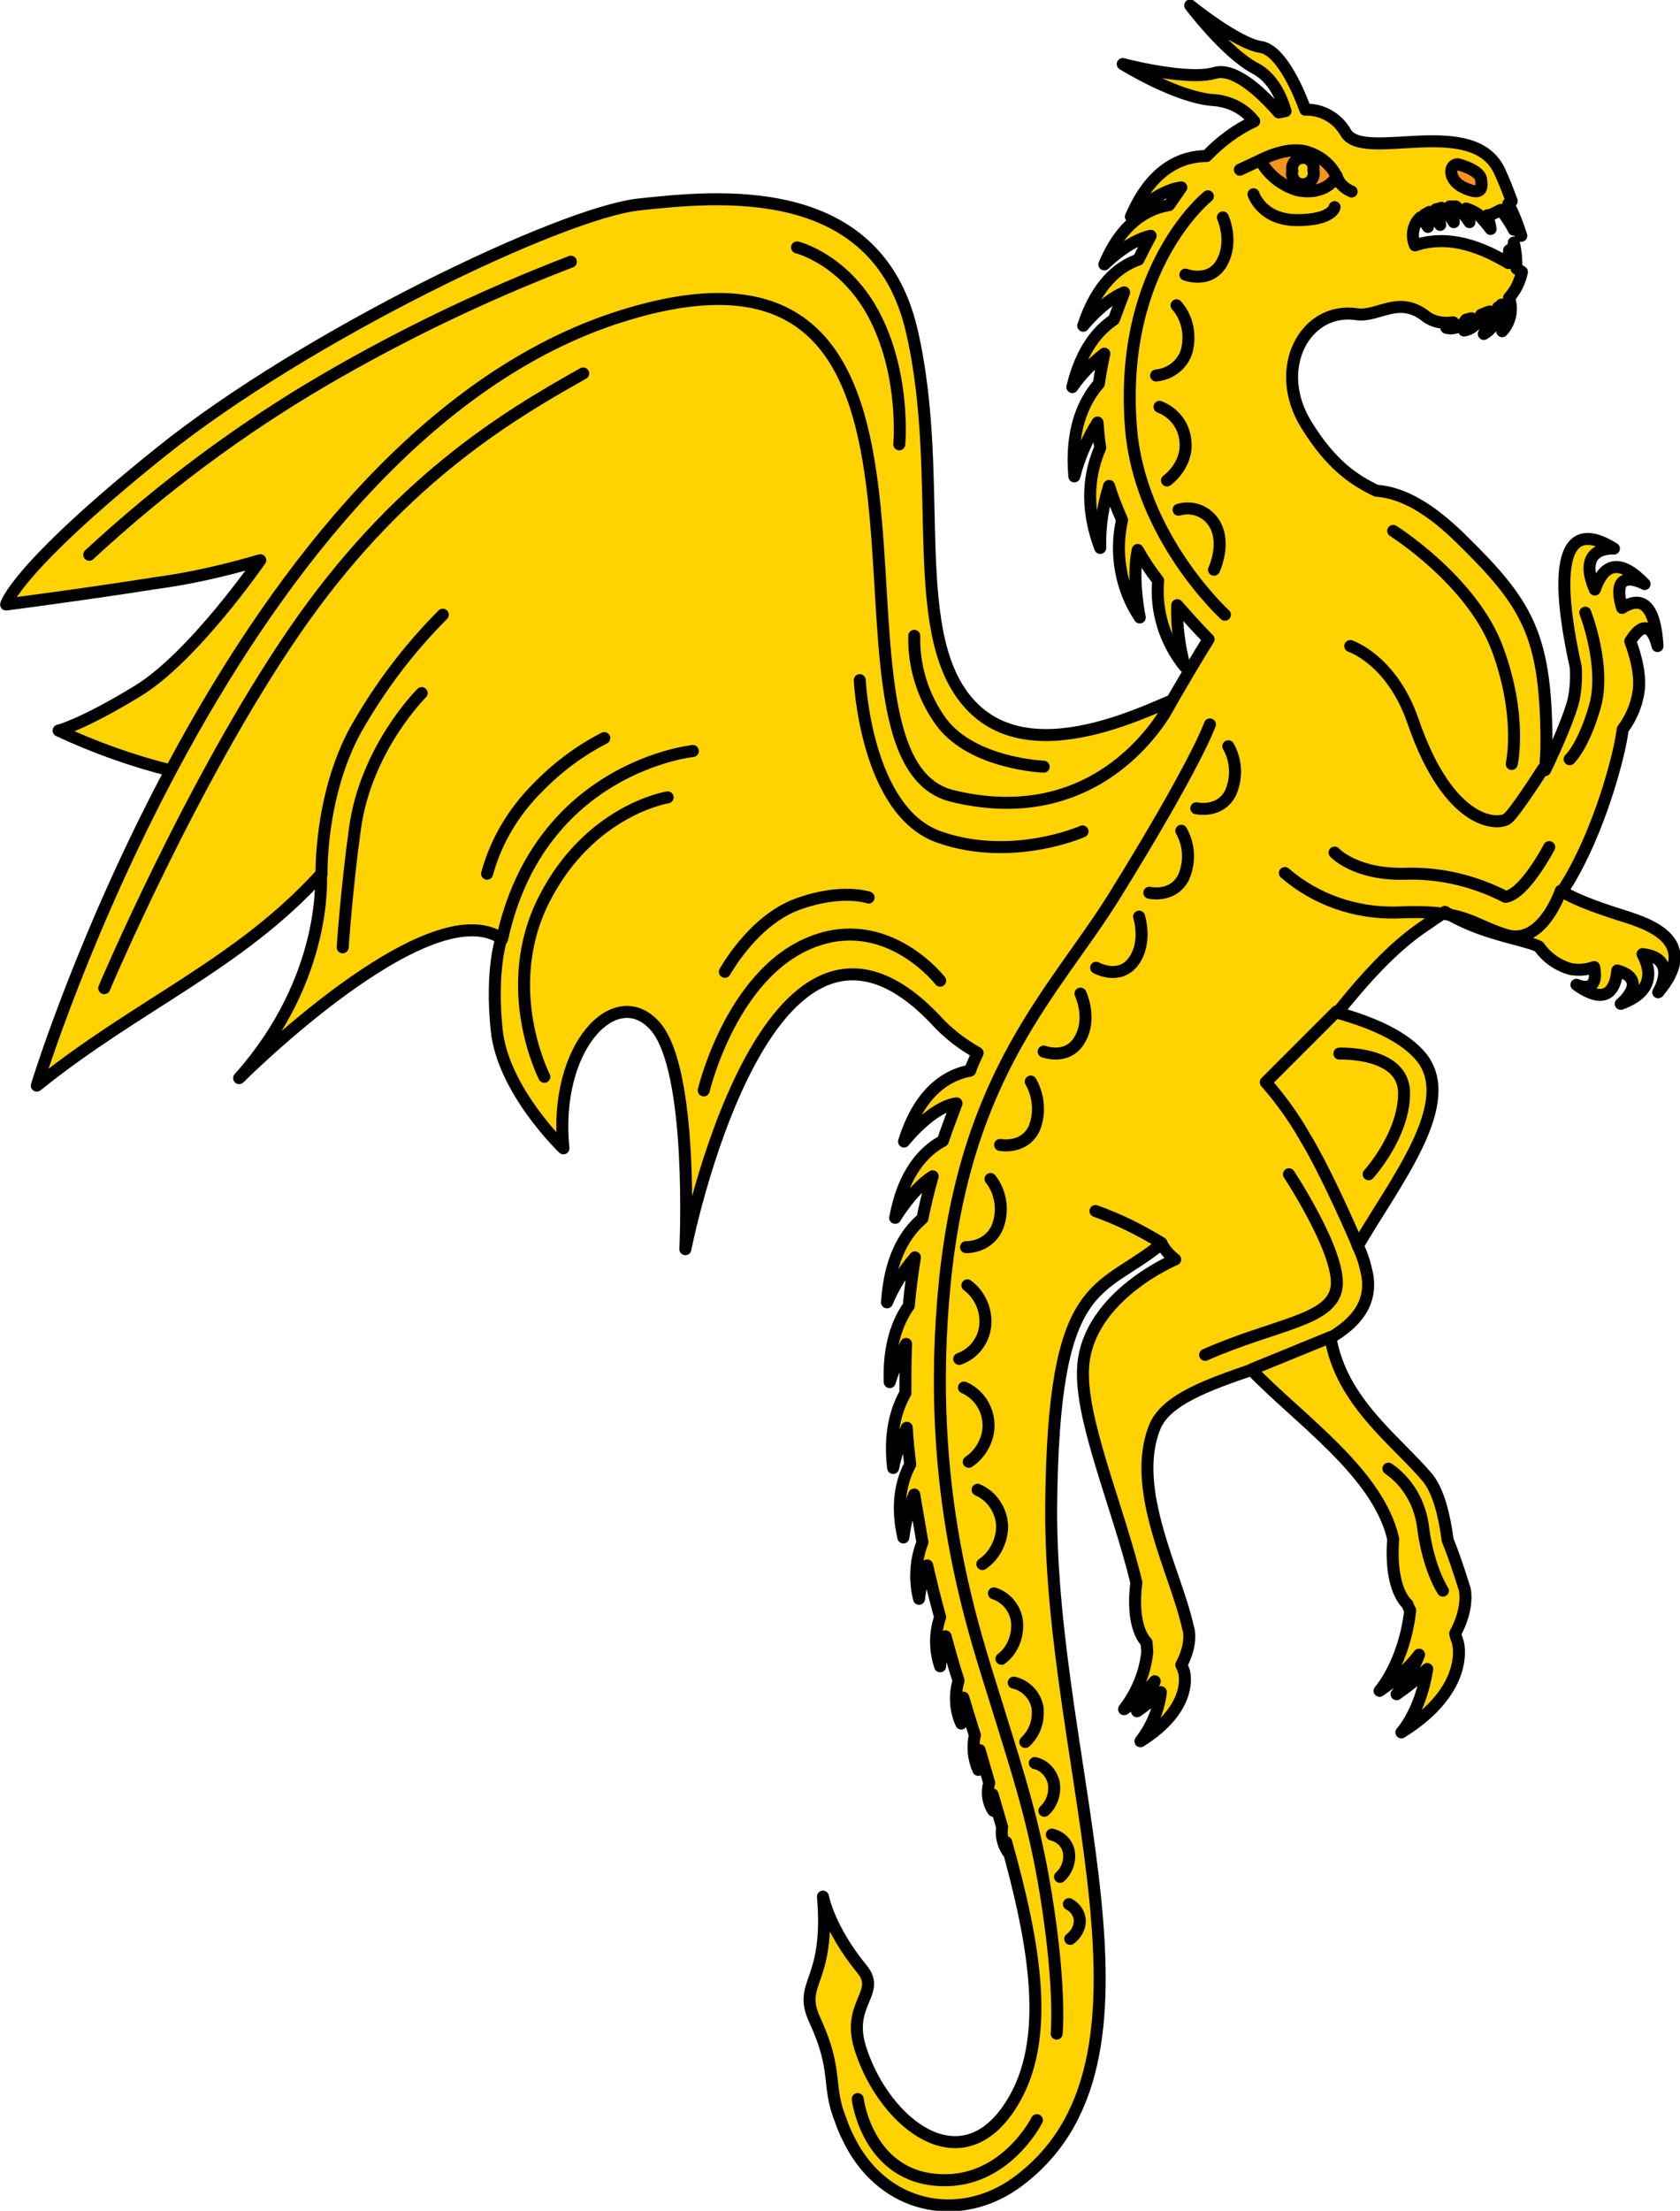 <?xml version="1.0" encoding="utf-8"?>
<!-- Generator: Adobe Illustrator 23.0.2, SVG Export Plug-In . SVG Version: 6.00 Build 0)  -->
<svg version="1.1" id="Réteg_1" xmlns="http://www.w3.org/2000/svg" xmlns:xlink="http://www.w3.org/1999/xlink" x="0px" y="0px"
	 viewBox="0 0 246.6 324.4" style="enable-background:new 0 0 246.6 324.4;" xml:space="preserve">
<title>cimerkep_24</title>
<g>
	<g>
		<path style="fill:#FFD200;" d="M174.2,102.1c-0.9-0.8-20.8,11.9-31.2,1.9s-4-33.4-9.2-55.6s-28.7-19.6-40-18.4
			S44.9,49.2,23.5,66.4S0.9,88.7,0.9,88.7s11.6-1.5,21.7-3.1c5.3-0.7,10.5-1.9,15.6-3.4c0,0-9.8,14.2-18,19.2s-11.6,5.8-11.6,5.8
			c10.7,5,22.2,7.9,33.9,8.4c19,0.8,70.6,23.8,99.7,13.8S174.3,102.1,174.2,102.1"/>
		<path style="fill:none;stroke:#000000;stroke-width:1.76;stroke-linecap:round;stroke-linejoin:round;" d="M174.2,102.1
			c-0.9-0.8-20.8,11.9-31.2,1.9s-4-33.4-9.2-55.6s-28.7-19.6-40-18.4S44.9,49.2,23.5,66.4S0.9,88.7,0.9,88.7s11.6-1.5,21.7-3.1
			c5.3-0.7,10.5-1.9,15.6-3.4c0,0-9.8,14.2-18,19.2s-11.6,5.8-11.6,5.8c10.7,5,22.2,7.9,33.9,8.4c19,0.8,70.6,23.8,99.7,13.8
			S174.2,102.1,174.2,102.1z"/>
		<path style="fill:#FFD200;" d="M220.2,25.3c-3.8-8.8-20.2-1.3-22.7-5.9c-1.2-2.1-3.5-3.4-5.9-3.3c-0.7-2-3.4-8.7-6.5-9.2
			c-3.5-0.5-10.4-6.1-10.4-6.1s5.2,6.9,9.5,9.2c2.7,1.4,3.9,4.3,4.5,6.3l-1,0.2c-2.1-2.4-6.3-6.7-9.4-5.8c-4,1.2-13.5-1.3-13.5-1.3
			s8,5,13.5,5.3c2.3,0.2,4.4,1.3,5.8,3.1c-2.6,1.2-5,3-7,5.1c-3.4,0-8,1.6-11.1,8.9c0,0,3.9-3.9,7.4-4.3c-0.6,0.9-1.2,1.7-1.8,2.6
			c-3.1,0.5-6.9,2.5-9.5,8.7c0,0,3.5-3.5,6.8-4.2c-0.6,1.1-1.2,2.3-1.8,3.5c-2.9,1-6.1,3.6-8.1,9.7c0,0,2.9-3.6,6-4.9
			c-0.5,1.3-1,2.7-1.5,4c-2.4,1.6-4.8,4.5-6.1,9.9c1.3-1.9,2.9-3.5,4.7-4.9c-0.3,1.4-0.6,2.9-0.8,4.4c-2.3,2.6-4.2,6.9-3.6,13.6
			c0.7-2.8,1.9-5.5,3.4-7.9c0.1,1.2,0.2,2.5,0.4,3.7c-1.5,3.4-2.4,8.4,0,14.7c-0.1-3.1,0.4-6.2,1.3-9.1c0.5,1.7,1.2,3.4,1.9,5
			c-1.1,4.9-0.2,10.1,2.6,14.3c0,0-1.2-5.7-0.3-9.9c0.9,1.6,1.9,3.1,3,4.5c-0.4,4.5,1,9,3.9,12.6c-0.8-2.9-1.2-6-1.1-9
			c1.5,1.7,3,3.4,4.6,5c-1.8,2.9-3.9,6.4-6.5,11c-3,4.7-12.6,16.5-31.1,12c-23-5.6,8.3-88.3-48.6-70.4S5.4,159.3,5.4,159.3
			c14.9-12,29.6-17.7,41.7-31c0,0,1.2,15.1-12,29.9c0,0,27.7-27.7,38.5-20.5c0,0-1.6,4.5-0.7,13.4s9.8,17.4,9.8,17.4
			c-1.5-14.8,7.6-24.4,13.4-18s4.5,32.8,4.5,32.8s11.8-59.9,36.7-33.7c1.8,2,3.9,3.6,6.2,4.9c-0.4,0.9-0.8,1.7-1.1,2.6
			c-3.3,0.6-7.4,3-9.7,10.4c0,0,4-5.1,7.7-5.6c-0.7,1.9-1.4,3.7-2,5.5c-2.8,1.5-5.8,4.7-7,11.3c0,0,2.5-4.2,5.5-6.1
			c-0.6,2.1-1.1,4.2-1.5,6.2c-2.5,2.1-4.8,5.8-5.2,12.3c1-2.4,2.4-4.6,4.1-6.6c-0.4,2.4-0.7,4.8-0.9,7.1c-1.7,2.4-3,6-2.8,11.2
			c0.6-1.9,1.4-3.8,2.4-5.6c-0.1,2.4-0.1,4.8-0.1,7.2c-1.4,2.5-2.4,6-1.8,11c0.4-2,1.1-4,2-5.9c0.1,1.8,0.3,3.6,0.5,5.4
			c-1.3,2.4-2.1,5.9-1,10.7c0.3-2.2,0.8-4.3,1.6-6.3c0.4,2.4,0.8,4.7,1.2,7c-1,2.6-1.2,5.5-0.5,8.3c0.2-1.7,0.6-3.3,1.2-4.9
			c0.6,2.6,1.2,5.1,1.9,7.6c-0.8,2.3-0.8,4.8,0,7.2c0.1-1.5,0.3-3,0.8-4.4c0.6,2.2,1.2,4.4,1.9,6.5c-0.6,2.1-0.5,4.3,0.4,6.3
			c-0.1-1.3,0-2.6,0.3-3.8c0.5,1.7,1,3.3,1.5,4.9c0.1,0.2,0.1,0.4,0.2,0.6c-0.4,1.7-0.2,3.5,0.5,5.1c0-1,0-1.9,0.2-2.9l1.4,4.8
			c-0.4,1.4-0.2,2.9,0.6,4.1c-0.2-0.8-0.2-1.6-0.1-2.4l1.4,4.8c-0.2,1.2,0.1,2.5,0.8,3.6c-0.1-0.5-0.1-1-0.2-1.4
			c4.2,15,6.7,29,0.8,38.4c-7.4,11.9-18.6,2.8-22.1-7.8c-2.4-6.9,3.1-8.4,0.1-12c-4.9-6-5.7-10.6-5.7-10.6
			c1.1,12.8-3.8,12.5-1.2,18.1c3.5,7.6,1.7,9.5,3.8,14.7l0,0c0.5,1.5,1.2,2.9,2,4.3c5.4,9,15.8,10.5,23.6,5
			c24.6-17.6,5-60.6,5.3-99.4c0.3-34.1,7.1-31,16.2-38.5c0.5,0.9,1.2,1.7,2,2.3c0,0-12.7,5.3-13.5,15.6c-0.6,7.6,5,20.3,7.8,31.8
			c-0.8,6.4,1.2,8.5,1.5,8.8c0,0.5,0.1,0.9,0.1,1.4c-0.3,3-1.5,5.9-3.4,8.4c1.7-1.1,3.2-2.5,4.5-4.1c-0.6,1.6-1.5,3.1-2.6,4.4
			c1.2-0.8,2.4-1.8,3.5-2.8c-0.3,2.6-1.4,5.1-3,7.2c8-5,6.4-10.2,6.4-10.2s-0.1-0.4-0.4-1c1.6-3,1.1-5,1.1-5s0-0.1-0.1-0.4
			c-1.7-8-8.6-20.3-4.9-29.5c1.6-4,7.8-6.2,14.2-8.4c6.9,7.2,18.6,15.1,20.8,24.8c-0.5,6.5,1.4,9,2.1,9.6c0.1,0.3,0.2,0.6,0.4,0.9
			c-0.9,7.8-4.5,11.8-4.5,11.8c2.2-1.5,4.2-3.2,5.8-5.3c-0.8,2.1-1.9,4-3.3,5.8c1.6-1.1,3.1-2.3,4.5-3.7c-1,6.3-3.8,9.3-3.8,9.3
			c10.3-6.4,8.3-13.2,8.3-13.2s-0.2-0.5-0.4-1.3c2.1-3.9,1.4-6.5,1.4-6.5s-1.3-4.3-2.5-7.2c-0.5-3.8-1.4-7.2-2.9-9.1
			c-4.5-5.4-12.7-11.1-14.3-20.6c3.7-2.2,6.1-5,5.4-9.2c-0.3-1.5-0.7-2.9-1.4-4.3c5.7-9.7,14.6-20.9,9.4-27.6c-2.4-3-7-5.1-12.4-6.6
			c4-5,8-9.4,12.3-12.4l3.5-2.4c4.4,2.7,9.1,3.6,11.8,4.4c0.7,0.2,1.4,0.4,2,0.7c1.1,1.6,2.8,2.8,4.7,3.3c1.2,0.2,2.3,0.1,3.4-0.3
			c0.8,4.2-2.6,2.6-2.6,2.6c4.2,3,5.7,1,6-2.1c4.8,1.4,0.5,4.9,0.5,4.9c4.7-1.7,4.6-4.7,3.2-7.3c5.4,0.6,2.3,5.6,2.3,5.6
			c6.3-7.5-1.3-10-5.1-11.2c-2.5-0.8-6.6-2.1-9-3.6c4.9-7.4,7.8-17.9,8.6-22c0.1-0.6,0.2-1.1,0.3-1.8c1.2-1.6,2-3.5,2.3-5.4
			c0.4-2.4-0.4-5.4-1.2-7.5c2.9-4.7,4,0.7,4,0.7c-0.4-6.7-2.7-7.2-5.2-5.6c-1.9-6.4,3.3-3.5,3.3-3.5c-4.1-4.3-6.2-2.4-7.3,0.8
			c-2.8-6.5,2.8-6,2.8-6c-10.9-6.8-6.6,12.8-5.6,17.4c0.1,1.6,0,3.2-0.3,4.7c-0.4,1.9-2.3,6.5-4.2,10.4c0.1-1.3,0.2-2.8,0.2-4.4
			c-0.1-15.6-2.9-20.1-12.6-29.6c-4.3-4.2-8.3-6.7-12.4-7c-3.3-1.6-6.6-3.8-10.2-9.6c-5.2-8.3-0.2-17.4,7.3-16.3
			c3.2,0.5,6.2-2.9,10.3,0.4c1.1,0.8,2.5,1,3.9,0.8c-0.3,0.3-0.6,0.6-1,0.8c1.1,0.3,2.3-0.2,2.9-1.2l0.8-0.2
			c-0.3,0.6-0.7,1.3-1.1,1.8c1.2-0.2,2.1-1.1,2.5-2.3c0.5-0.2,0.9-0.4,1.3-0.5c-0.1,1.1-0.4,2.2-0.9,3.3c1.4-0.8,2.2-2.3,2.1-3.9
			c0.2-0.1,0.4-0.2,0.5-0.4c0.3,1.3,0.3,2.6,0.1,3.9c1.2-1.3,1.6-3.2,1-4.9c1-1.1,1.6-2.4,1.9-3.8l-0.8-0.5c0-1.3-0.1-2.5-0.4-3.8
			c-0.1,0.9-0.2,1.7-0.4,2.6c-0.1-0.4-0.1-0.8-0.2-1.3c-0.2-0.7,0,0.7-0.2,1.7c-3.7-2.2-8.6-4.3-13.7-2.6c-0.6-1.4-0.3-3.1,0.8-4.1
			c0.4,0.4,0.8,0.9,1.1,1.4c-0.1-0.7-0.3-1.3-0.5-1.8c0.2-0.1,0.5-0.3,0.7-0.4c0.6,0.6,1.1,1.2,1.6,1.9c-0.1-0.8-0.3-1.5-0.6-2.3
			h0.1l0.7-0.2c0.7,0.6,1.3,1.3,1.8,2.1c-0.1-0.8-0.4-1.6-0.6-2.3c0.3,0,0.6,0,0.9,0c0.8,0.7,1.4,1.4,2,2.3c-0.1-0.7-0.3-1.3-0.5-2
			c0.7,0.2,1.2,0.5,1.7,0.8c0.7,0.7,1.3,1.4,1.9,2.2c-0.1-0.7-0.3-1.3-0.5-2c0.3,0,0.6-0.1,0.8-0.2c0.4-0.2,0.8-0.4,1.2-0.6
			c0.7,0.9,1.4,1.9,1.9,2.9c-0.2-0.6-0.4-1.2-0.6-1.7c0.6,0.8,1.2,1.7,1.7,2.6c-0.5-1.6-1.1-3.2-1.9-4.7c0.2-0.1,0.4-0.3,0.5-0.4
			C221.3,27.9,220.8,26.6,220.2,25.3"/>
		<path style="fill:none;stroke:#000000;stroke-width:1.76;stroke-linecap:round;stroke-linejoin:round;" d="M220.2,25.3
			c-3.8-8.8-20.2-1.3-22.7-5.9c-1.2-2.1-3.5-3.4-5.9-3.3c-0.7-2-3.4-8.7-6.5-9.2c-3.5-0.5-10.4-6.1-10.4-6.1s5.2,6.9,9.5,9.2
			c2.7,1.4,3.9,4.3,4.5,6.3l-1,0.2c-2.1-2.4-6.3-6.7-9.4-5.8c-4,1.2-13.5-1.3-13.5-1.3s8,5,13.5,5.3c2.3,0.2,4.4,1.3,5.8,3.1
			c-2.6,1.2-5,3-7,5.1c-3.4,0-8,1.6-11.1,8.9c0,0,3.9-3.9,7.4-4.3c-0.6,0.9-1.2,1.7-1.8,2.6c-3.1,0.5-6.9,2.5-9.5,8.7
			c0,0,3.5-3.5,6.8-4.2c-0.6,1.1-1.2,2.3-1.8,3.5c-2.9,1-6.1,3.6-8.1,9.7c0,0,2.9-3.6,6-4.9c-0.5,1.3-1,2.7-1.5,4
			c-2.4,1.6-4.8,4.5-6.1,9.9c1.3-1.9,2.9-3.5,4.7-4.9c-0.3,1.4-0.6,2.9-0.8,4.4c-2.3,2.6-4.2,6.9-3.6,13.6c0.7-2.8,1.9-5.5,3.4-7.9
			c0.1,1.2,0.2,2.5,0.4,3.7c-1.5,3.4-2.4,8.4,0,14.7c-0.1-3.1,0.4-6.2,1.3-9.1c0.5,1.7,1.2,3.4,1.9,5c-1.1,4.9-0.2,10.1,2.6,14.3
			c0,0-1.2-5.7-0.3-9.9c0.9,1.6,1.9,3.1,3,4.5c-0.4,4.5,1,9,3.9,12.6c-0.8-2.9-1.2-6-1.1-9c1.5,1.7,3,3.4,4.6,5
			c-1.8,2.9-3.9,6.4-6.5,11c-3,4.7-12.6,16.5-31.1,12c-23-5.6,8.3-88.3-48.6-70.4S5.4,159.3,5.4,159.3c14.9-12,29.6-17.7,41.7-31
			c0,0,1.2,15.1-12,29.9c0,0,27.7-27.7,38.5-20.5c0,0-1.6,4.5-0.7,13.4s9.8,17.4,9.8,17.4c-1.5-14.8,7.6-24.4,13.4-18
			s4.5,32.8,4.5,32.8s11.8-59.9,36.7-33.7c1.8,2,3.9,3.6,6.2,4.9c-0.4,0.9-0.8,1.7-1.1,2.6c-3.3,0.6-7.4,3-9.7,10.4
			c0,0,4-5.1,7.7-5.6c-0.7,1.9-1.4,3.7-2,5.5c-2.8,1.5-5.8,4.7-7,11.3c0,0,2.5-4.2,5.5-6.1c-0.6,2.1-1.1,4.2-1.5,6.2
			c-2.5,2.1-4.8,5.8-5.2,12.3c1-2.4,2.4-4.6,4.1-6.6c-0.4,2.4-0.7,4.8-0.9,7.1c-1.7,2.4-3,6-2.8,11.2c0.6-1.9,1.4-3.8,2.4-5.6
			c-0.1,2.4-0.1,4.8-0.1,7.2c-1.4,2.5-2.4,6-1.8,11c0.4-2,1.1-4,2-5.9c0.1,1.8,0.3,3.6,0.5,5.4c-1.3,2.4-2.1,5.9-1,10.7
			c0.3-2.2,0.8-4.3,1.6-6.3c0.4,2.4,0.8,4.7,1.2,7c-1,2.6-1.2,5.5-0.5,8.3c0.2-1.7,0.6-3.3,1.2-4.9c0.6,2.6,1.2,5.1,1.9,7.6
			c-0.8,2.3-0.8,4.8,0,7.2c0.1-1.5,0.3-3,0.8-4.4c0.6,2.2,1.2,4.4,1.9,6.5c-0.6,2.1-0.5,4.3,0.4,6.3c-0.1-1.3,0-2.6,0.3-3.8
			c0.5,1.7,1,3.3,1.5,4.9c0.1,0.2,0.1,0.4,0.2,0.6c-0.4,1.7-0.2,3.5,0.5,5.1c0-1,0-1.9,0.2-2.9l1.4,4.8c-0.4,1.4-0.2,2.9,0.6,4.1
			c-0.2-0.8-0.2-1.6-0.1-2.4l1.4,4.8c-0.2,1.2,0.1,2.5,0.8,3.6c-0.1-0.5-0.1-1-0.2-1.4c4.2,15,6.7,29,0.8,38.4
			c-7.4,11.9-18.6,2.8-22.1-7.8c-2.4-6.9,3.1-8.4,0.1-12c-4.9-6-5.7-10.6-5.7-10.6c1.1,12.8-3.8,12.5-1.2,18.1
			c3.5,7.6,1.7,9.5,3.8,14.7l0,0c0.5,1.5,1.2,2.9,2,4.3c5.4,9,15.8,10.5,23.6,5c24.6-17.6,5-60.6,5.3-99.4
			c0.3-34.1,7.1-31,16.2-38.5c0.5,0.9,1.2,1.7,2,2.3c0,0-12.7,5.3-13.5,15.6c-0.6,7.6,5,20.3,7.8,31.8c-0.8,6.4,1.2,8.5,1.5,8.8
			c0,0.5,0.1,0.9,0.1,1.4c-0.3,3-1.5,5.9-3.4,8.4c1.7-1.1,3.2-2.5,4.5-4.1c-0.6,1.6-1.5,3.1-2.6,4.4c1.2-0.8,2.4-1.8,3.5-2.8
			c-0.3,2.6-1.4,5.1-3,7.2c8-5,6.4-10.2,6.4-10.2s-0.1-0.4-0.4-1c1.6-3,1.1-5,1.1-5s0-0.1-0.1-0.4c-1.7-8-8.6-20.3-4.9-29.5
			c1.6-4,7.8-6.2,14.2-8.4c6.9,7.2,18.6,15.1,20.8,24.8c-0.5,6.5,1.4,9,2.1,9.6c0.1,0.3,0.2,0.6,0.4,0.9c-0.9,7.8-4.5,11.8-4.5,11.8
			c2.2-1.5,4.2-3.2,5.8-5.3c-0.8,2.1-1.9,4-3.3,5.8c1.6-1.1,3.1-2.3,4.5-3.7c-1,6.3-3.8,9.3-3.8,9.3c10.3-6.4,8.3-13.2,8.3-13.2
			s-0.2-0.5-0.4-1.3c2.1-3.9,1.4-6.5,1.4-6.5s-1.3-4.3-2.5-7.2c-0.5-3.8-1.4-7.2-2.9-9.1c-4.5-5.4-12.7-11.1-14.3-20.6
			c3.7-2.2,6.1-5,5.4-9.2c-0.3-1.5-0.7-2.9-1.4-4.3c5.7-9.7,14.6-20.9,9.4-27.6c-2.4-3-7-5.1-12.4-6.6c4-5,8-9.4,12.3-12.4l3.5-2.4
			c4.4,2.7,9.1,3.6,11.8,4.4c0.7,0.2,1.4,0.4,2,0.7c1.1,1.6,2.8,2.8,4.7,3.3c1.2,0.2,2.3,0.1,3.4-0.3c0.8,4.2-2.6,2.6-2.6,2.6
			c4.2,3,5.7,1,6-2.1c4.8,1.4,0.5,4.9,0.5,4.9c4.7-1.7,4.6-4.7,3.2-7.3c5.4,0.6,2.3,5.6,2.3,5.6c6.3-7.5-1.3-10-5.1-11.2
			c-2.5-0.8-6.6-2.1-9-3.6c4.9-7.4,7.8-17.9,8.6-22c0.1-0.6,0.2-1.1,0.3-1.8c1.2-1.6,2-3.5,2.3-5.4c0.4-2.4-0.4-5.4-1.2-7.5
			c2.9-4.7,4,0.7,4,0.7c-0.4-6.7-2.7-7.2-5.2-5.6c-1.9-6.4,3.3-3.5,3.3-3.5c-4.1-4.3-6.2-2.4-7.3,0.8c-2.8-6.5,2.8-6,2.8-6
			c-10.9-6.8-6.6,12.8-5.6,17.4c0.1,1.6,0,3.2-0.3,4.7c-0.4,1.9-2.3,6.5-4.2,10.4c0.1-1.3,0.2-2.8,0.2-4.4
			c-0.1-15.6-2.9-20.1-12.6-29.6c-4.3-4.2-8.3-6.7-12.4-7c-3.3-1.6-6.6-3.8-10.2-9.6c-5.2-8.3-0.2-17.4,7.3-16.3
			c3.2,0.5,6.2-2.9,10.3,0.4c1.1,0.8,2.5,1,3.9,0.8c-0.3,0.3-0.6,0.6-1,0.8c1.1,0.3,2.3-0.2,2.9-1.2l0.8-0.2
			c-0.3,0.6-0.7,1.3-1.1,1.8c1.2-0.2,2.1-1.1,2.5-2.3c0.5-0.2,0.9-0.4,1.3-0.5c-0.1,1.1-0.4,2.2-0.9,3.3c1.4-0.8,2.2-2.3,2.1-3.9
			c0.2-0.1,0.4-0.2,0.5-0.4c0.3,1.3,0.3,2.6,0.1,3.9c1.2-1.3,1.6-3.2,1-4.9c1-1.1,1.6-2.4,1.9-3.8l-0.8-0.5c0-1.3-0.1-2.5-0.4-3.8
			c-0.1,0.9-0.2,1.7-0.4,2.6c-0.1-0.4-0.1-0.8-0.2-1.3c-0.2-0.7,0,0.7-0.2,1.7c-3.7-2.2-8.6-4.3-13.7-2.6c-0.6-1.4-0.3-3.1,0.8-4.1
			c0.4,0.4,0.8,0.9,1.1,1.4c-0.1-0.7-0.3-1.3-0.5-1.8c0.2-0.1,0.5-0.3,0.7-0.4c0.6,0.6,1.1,1.2,1.6,1.9c-0.1-0.8-0.3-1.5-0.6-2.3
			h0.1l0.7-0.2c0.7,0.6,1.3,1.3,1.8,2.1c-0.1-0.8-0.4-1.6-0.6-2.3c0.3,0,0.6,0,0.9,0c0.8,0.7,1.4,1.4,2,2.3c-0.1-0.7-0.3-1.3-0.5-2
			c0.7,0.2,1.2,0.5,1.7,0.8c0.7,0.7,1.3,1.4,1.9,2.2c-0.1-0.7-0.3-1.3-0.5-2c0.3,0,0.6-0.1,0.8-0.2c0.4-0.2,0.8-0.4,1.2-0.6
			c0.7,0.9,1.4,1.9,1.9,2.9c-0.2-0.6-0.4-1.2-0.6-1.7c0.6,0.8,1.2,1.7,1.7,2.6c-0.5-1.6-1.1-3.2-1.9-4.7c0.2-0.1,0.4-0.3,0.5-0.4
			C221.3,27.9,220.8,26.6,220.2,25.3z"/>
		<path style="fill:#F7931E;" d="M185,23.5c0,0,4.2-2.3,7.2-1.1c1.7,0.6,3.2,1.8,4,3.5c0,0-1.5,2.9-5.8,2
			C188.1,27.2,186.1,25.6,185,23.5"/>
		<path style="fill:none;stroke:#000000;stroke-width:1.76;stroke-linecap:round;stroke-linejoin:round;" d="M185,23.5
			c0,0,4.2-2.3,7.2-1.1c1.7,0.6,3.2,1.8,4,3.5c0,0-1.5,2.9-5.8,2C188.1,27.2,186.1,25.6,185,23.5z"/>
		<path style="fill:#FFD200;" d="M192.8,25.1c0.2,0.8-0.3,1.7-1.2,1.9s-1.7-0.3-1.9-1.2c-0.1-0.2-0.1-0.5,0-0.7
			c-0.2-0.8,0.3-1.7,1.2-1.9s1.7,0.3,1.9,1.2C192.8,24.6,192.8,24.9,192.8,25.1"/>
		<path style="fill:none;stroke:#000000;stroke-width:1.76;stroke-linecap:round;stroke-linejoin:round;" d="M192.8,25.1
			c0.2,0.8-0.3,1.7-1.2,1.9s-1.7-0.3-1.9-1.2c-0.1-0.2-0.1-0.5,0-0.7c-0.2-0.8,0.3-1.7,1.2-1.9s1.7,0.3,1.9,1.2
			C192.8,24.6,192.8,24.9,192.8,25.1z"/>
		<path style="fill:#F7931E;" d="M196.2,25.8c0.3,1.1,1.2,1.9,2.2,2.3"/>
		<path style="fill:none;stroke:#000000;stroke-width:1.76;stroke-linecap:round;stroke-linejoin:round;" d="M196.2,25.8
			c0.3,1.1,1.2,1.9,2.2,2.3"/>
		<path style="fill:#F7931E;" d="M185,23.5l-3,1.4"/>
		<path style="fill:none;stroke:#000000;stroke-width:1.76;stroke-linecap:round;stroke-linejoin:round;" d="M185,23.5l-3,1.4"/>
		<path style="fill:#F7931E;" d="M214,24.1c-1.4,0-1.5,2.4,1,3.5s2.6,0.1,2.4-1.3S214,24.1,214,24.1"/>
		<path style="fill:none;stroke:#000000;stroke-width:1.76;stroke-linecap:round;stroke-linejoin:round;" d="M214,24.1
			c-1.4,0-1.5,2.4,1,3.5s2.6,0.1,2.4-1.3S214,24.1,214,24.1z"/>
		<path style="fill:none;stroke:#000000;stroke-width:1.76;stroke-linecap:round;stroke-linejoin:round;" d="M177.3,28.8
			c0,0-13.1,10.4-11.3,33.8c1.2,16.1,13.8,27.6,13.8,27.6"/>
		<path style="fill:none;stroke:#000000;stroke-width:1.76;stroke-linecap:round;stroke-linejoin:round;" d="M179.5,31.9
			c0,0,1.7,3.7-0.3,6.9c-1.8,2.8-5.2,1.5-5.2,1.5"/>
		<path style="fill:none;stroke:#000000;stroke-width:1.76;stroke-linecap:round;stroke-linejoin:round;" d="M180.3,109.5
			c1.2,2.1,1.3,4.7,0.3,6.9c-1.6,3-5,2.2-5,2.2"/>
		<path style="fill:none;stroke:#000000;stroke-width:1.76;stroke-linecap:round;stroke-linejoin:round;" d="M173.4,121.9
			c1.2,2.1,1.3,4.7,0.3,6.9c-1.6,3-5,2.2-5,2.2"/>
		<path style="fill:none;stroke:#000000;stroke-width:1.76;stroke-linecap:round;stroke-linejoin:round;" d="M167.2,134.5
			c0,0,1.3,4-1,6.8c-2.1,2.5-5.3,0.7-5.3,0.7"/>
		<path style="fill:none;stroke:#000000;stroke-width:1.76;stroke-linecap:round;stroke-linejoin:round;" d="M158.6,145.8
			c0,0,1.8,3.7-0.2,6.9c-1.8,2.9-5.2,1.6-5.2,1.6"/>
		<path style="fill:none;stroke:#000000;stroke-width:1.76;stroke-linecap:round;stroke-linejoin:round;" d="M151.3,158.7
			c1.2,2.1,1.4,4.7,0.5,6.9c-1.5,3.1-5,2.4-5,2.4"/>
		<path style="fill:none;stroke:#000000;stroke-width:1.76;stroke-linecap:round;stroke-linejoin:round;" d="M145.4,173
			c1.5,1.9,1.9,4.5,1.1,6.8c-0.7,2-2.6,3.2-4.7,3.2"/>
		<path style="fill:none;stroke:#000000;stroke-width:1.76;stroke-linecap:round;stroke-linejoin:round;" d="M142,188.6
			c1.9,1.4,2.9,3.8,2.6,6.1c-0.3,2.2-1.8,4-3.8,4.7"/>
		<path style="fill:none;stroke:#000000;stroke-width:1.76;stroke-linecap:round;stroke-linejoin:round;" d="M141.5,203.6
			c2.1,0.9,3.5,3,3.6,5.3c0.1,2.2-1.1,4.4-2.9,5.6"/>
		<path style="fill:none;stroke:#000000;stroke-width:1.76;stroke-linecap:round;stroke-linejoin:round;" d="M143.5,218.6
			c2.1,0.9,3.5,3,3.6,5.3c0,2.2-1.1,4.4-2.9,5.6"/>
		<path style="fill:none;stroke:#000000;stroke-width:1.76;stroke-linecap:round;stroke-linejoin:round;" d="M145.9,233.8
			c1.9,0.6,3.3,2.4,3.4,4.4c0.1,2-0.7,4-2.3,5.2"/>
		<path style="fill:none;stroke:#000000;stroke-width:1.76;stroke-linecap:round;stroke-linejoin:round;" d="M148.8,246.9
			c1.8,0.4,3.2,1.9,3.5,3.7c0.2,1.9-0.4,3.7-1.8,5"/>
		<path style="fill:none;stroke:#000000;stroke-width:1.76;stroke-linecap:round;stroke-linejoin:round;" d="M151.9,258.7
			c1.4,0.3,2.5,1.5,2.8,3c0.2,1.5-0.3,3-1.4,4"/>
		<path style="fill:none;stroke:#000000;stroke-width:1.76;stroke-linecap:round;stroke-linejoin:round;" d="M154.4,269.2
			c1.3,0.3,2.3,1.3,2.5,2.6c0.2,1.3-0.3,2.7-1.3,3.6"/>
		<path style="fill:none;stroke:#000000;stroke-width:1.76;stroke-linecap:round;stroke-linejoin:round;" d="M156.9,279.4
			c1,0.5,1.6,1.5,1.6,2.5c0,1-0.6,2-1.4,2.6"/>
		<path style="fill:none;stroke:#000000;stroke-width:1.76;stroke-linecap:round;stroke-linejoin:round;" d="M172.7,44.8
			c1.6,1.8,2.1,4.3,1.5,6.7c-0.6,2-2.4,3.4-4.5,3.6"/>
		<path style="fill:none;stroke:#000000;stroke-width:1.76;stroke-linecap:round;stroke-linejoin:round;" d="M170.2,59.7
			c2.1,0.8,3.6,2.7,3.8,5c0.4,3.6-2.7,5.8-2.7,5.8"/>
		<path style="fill:none;stroke:#000000;stroke-width:1.76;stroke-linecap:round;stroke-linejoin:round;" d="M173,74.8
			c2-0.6,4.2,0.2,5.3,2.1c1.7,2.9-0.1,6.7-0.1,6.7"/>
		<line style="fill:none;" x1="183.8" y1="200.9" x2="195.3" y2="196.2"/>
		
			<line style="fill:none;stroke:#000000;stroke-width:1.76;stroke-linecap:round;stroke-linejoin:round;" x1="183.8" y1="200.9" x2="195.3" y2="196.2"/>
		<path style="fill:none;stroke:#000000;stroke-width:1.76;stroke-linecap:round;stroke-linejoin:round;" d="M199.3,182.7
			c0,0-4.4-10.4-7.9-16.1c-1.6-2.8-3.5-5.4-5.6-7.8l10.4-10.4"/>
		<path style="fill:none;stroke:#000000;stroke-width:1.76;stroke-linecap:round;stroke-linejoin:round;" d="M226.5,112.8
			c0,0-4,6.3-5.2,7.3s-8.5,1.4-13.9-14.3c-3.1-9-9.2-11-9.2-11"/>
		<path style="fill:none;stroke:#000000;stroke-width:1.76;stroke-linecap:round;stroke-linejoin:round;" d="M229.1,130.7
			c0,0-2.7,8.1-8,6.5s-5.8-3.8-16.3-3.3c-5.9,0.1-11.7-1.9-16.2-5.8"/>
		<path style="fill:none;stroke:#000000;stroke-width:1.76;stroke-linecap:round;stroke-linejoin:round;" d="M204.5,77.9
			c0,0,11.6,7.3,15.3,17.3s2.1,16.9,2.1,16.9"/>
		<path style="fill:none;stroke:#000000;stroke-width:1.76;stroke-linecap:round;stroke-linejoin:round;" d="M195.9,125.1
			c0,0,3.1,3.4,10.7,3.1c5-0.1,9.9,1.1,14.4,3.4c2.8-0.4,6.4-7.3,6.4-7.3"/>
		<path style="fill:none;stroke:#000000;stroke-width:1.76;stroke-linecap:round;stroke-linejoin:round;" d="M177.6,106.3
			c0,0-2,5.8-14.1,25.3c-8.6,13.8-21.7,25.7-24.8,56.4s4.3,51.4,7.6,62.1s5.8,18,7.6,30.3s1.2,18,1.2,18"/>
		<path style="fill:none;stroke:#000000;stroke-width:1.76;stroke-linecap:round;stroke-linejoin:round;" d="M125.9,308
			c0,0,1.4,11.5,12.2,11.9c9.5,0.4,14.1-8.8,14.1-8.8"/>
		<path style="fill:none;stroke:#000000;stroke-width:1.76;stroke-linecap:round;stroke-linejoin:round;" d="M170.5,182.4
			c-3.1-1.9-6.3-3.5-9.7-4.7"/>
		<path style="fill:none;stroke:#000000;stroke-width:1.76;stroke-linecap:round;stroke-linejoin:round;" d="M189.2,172.3
			c0,0,7.6,11.5,7,16.5s-8.9,5.4-19.3,10"/>
		<path style="fill:none;stroke:#000000;stroke-width:1.76;stroke-linecap:round;stroke-linejoin:round;" d="M196.6,154.6
			c0,0,9.5-0.4,9.5,5.8s-5.2,11.9-5.2,11.9"/>
		<path style="fill:none;stroke:#000000;stroke-width:1.76;stroke-linecap:round;stroke-linejoin:round;" d="M126.2,99.8
			c0,0,0.9,19.2,11.6,23s21.1-0.8,21.1-0.8"/>
		<path style="fill:none;stroke:#000000;stroke-width:1.76;stroke-linecap:round;stroke-linejoin:round;" d="M134.2,93.3
			c-0.1,4.6,1.3,9,4,12.7c4.6,6.1,15,6.5,15,6.5"/>
		<path style="fill:none;stroke:#000000;stroke-width:1.76;stroke-linecap:round;stroke-linejoin:round;" d="M13.1,81.4
			C23.7,71.6,35.2,63,47.7,55.7c11.5-6.7,23.6-12.5,36.1-17.3"/>
		<path style="fill:none;stroke:#000000;stroke-width:1.76;stroke-linecap:round;stroke-linejoin:round;" d="M15.3,145
			c0,0,12.8-30.3,27.8-52.2s30.9-31.5,42.5-38"/>
		<path style="fill:none;stroke:#000000;stroke-width:1.76;stroke-linecap:round;stroke-linejoin:round;" d="M184,28.5
			c0,0,1.2,3.8,6.4,3.8s5.5-1.9,5.5-1.9"/>
		<path style="fill:none;stroke:#000000;stroke-width:1.76;stroke-linecap:round;stroke-linejoin:round;" d="M203.8,215.5
			c2.9,2,4.7,5.2,5.1,8.7c0.8,6.1,2.9,9.2,2.9,9.2"/>
		<path style="fill:none;stroke:#000000;stroke-width:1.76;stroke-linecap:round;stroke-linejoin:round;" d="M232.7,89.9
			c0,0,3.1,7.9,1.4,13.8s-3.7,7.7-3.7,7.7"/>
		<path style="fill:none;stroke:#000000;stroke-width:1.76;stroke-linecap:round;stroke-linejoin:round;" d="M47.2,128.3
			c0,0-0.3-11.5,5-21.2c3.5-6.2,7.8-11.9,12.8-16.9"/>
		<path style="fill:none;stroke:#000000;stroke-width:1.76;stroke-linecap:round;stroke-linejoin:round;" d="M73.7,137.8
			c5.5-25.3,28-27.6,28-27.6"/>
		<path style="fill:none;stroke:#000000;stroke-width:1.76;stroke-linecap:round;stroke-linejoin:round;" d="M50.3,139
			c0,0,0.6-8.8,1.8-17.4c1.6-11.8,9.8-19.9,9.8-19.9"/>
		<path style="fill:none;stroke:#000000;stroke-width:1.76;stroke-linecap:round;stroke-linejoin:round;" d="M79.9,158
			c0,0-6.7-13,0-26.1S98,117,98,117"/>
		<path style="fill:none;stroke:#000000;stroke-width:1.76;stroke-linecap:round;stroke-linejoin:round;" d="M117,36.3
			c0,0,7.3,1.8,11.6,10.5s3.4,18.4,3.4,18.4"/>
		<path style="fill:none;stroke:#000000;stroke-width:1.76;stroke-linecap:round;stroke-linejoin:round;" d="M103.3,160
			c0,0,4.3-18.3,17.1-22.2c10.4-3.2,17.6,6.1,17.6,6.1"/>
		<path style="fill:none;stroke:#000000;stroke-width:1.76;stroke-linecap:round;stroke-linejoin:round;" d="M71.5,128.2
			c1.3-4.8,3.9-9.1,7.4-12.6c2.8-2.9,6.1-5.4,9.8-7.3"/>
		<path style="fill:none;stroke:#000000;stroke-width:1.76;stroke-linecap:round;stroke-linejoin:round;" d="M106.4,142.6
			c0,0,4.1-7.5,10.6-9.9s10.5-1,10.5-1"/>
	</g>
</g>
</svg>

